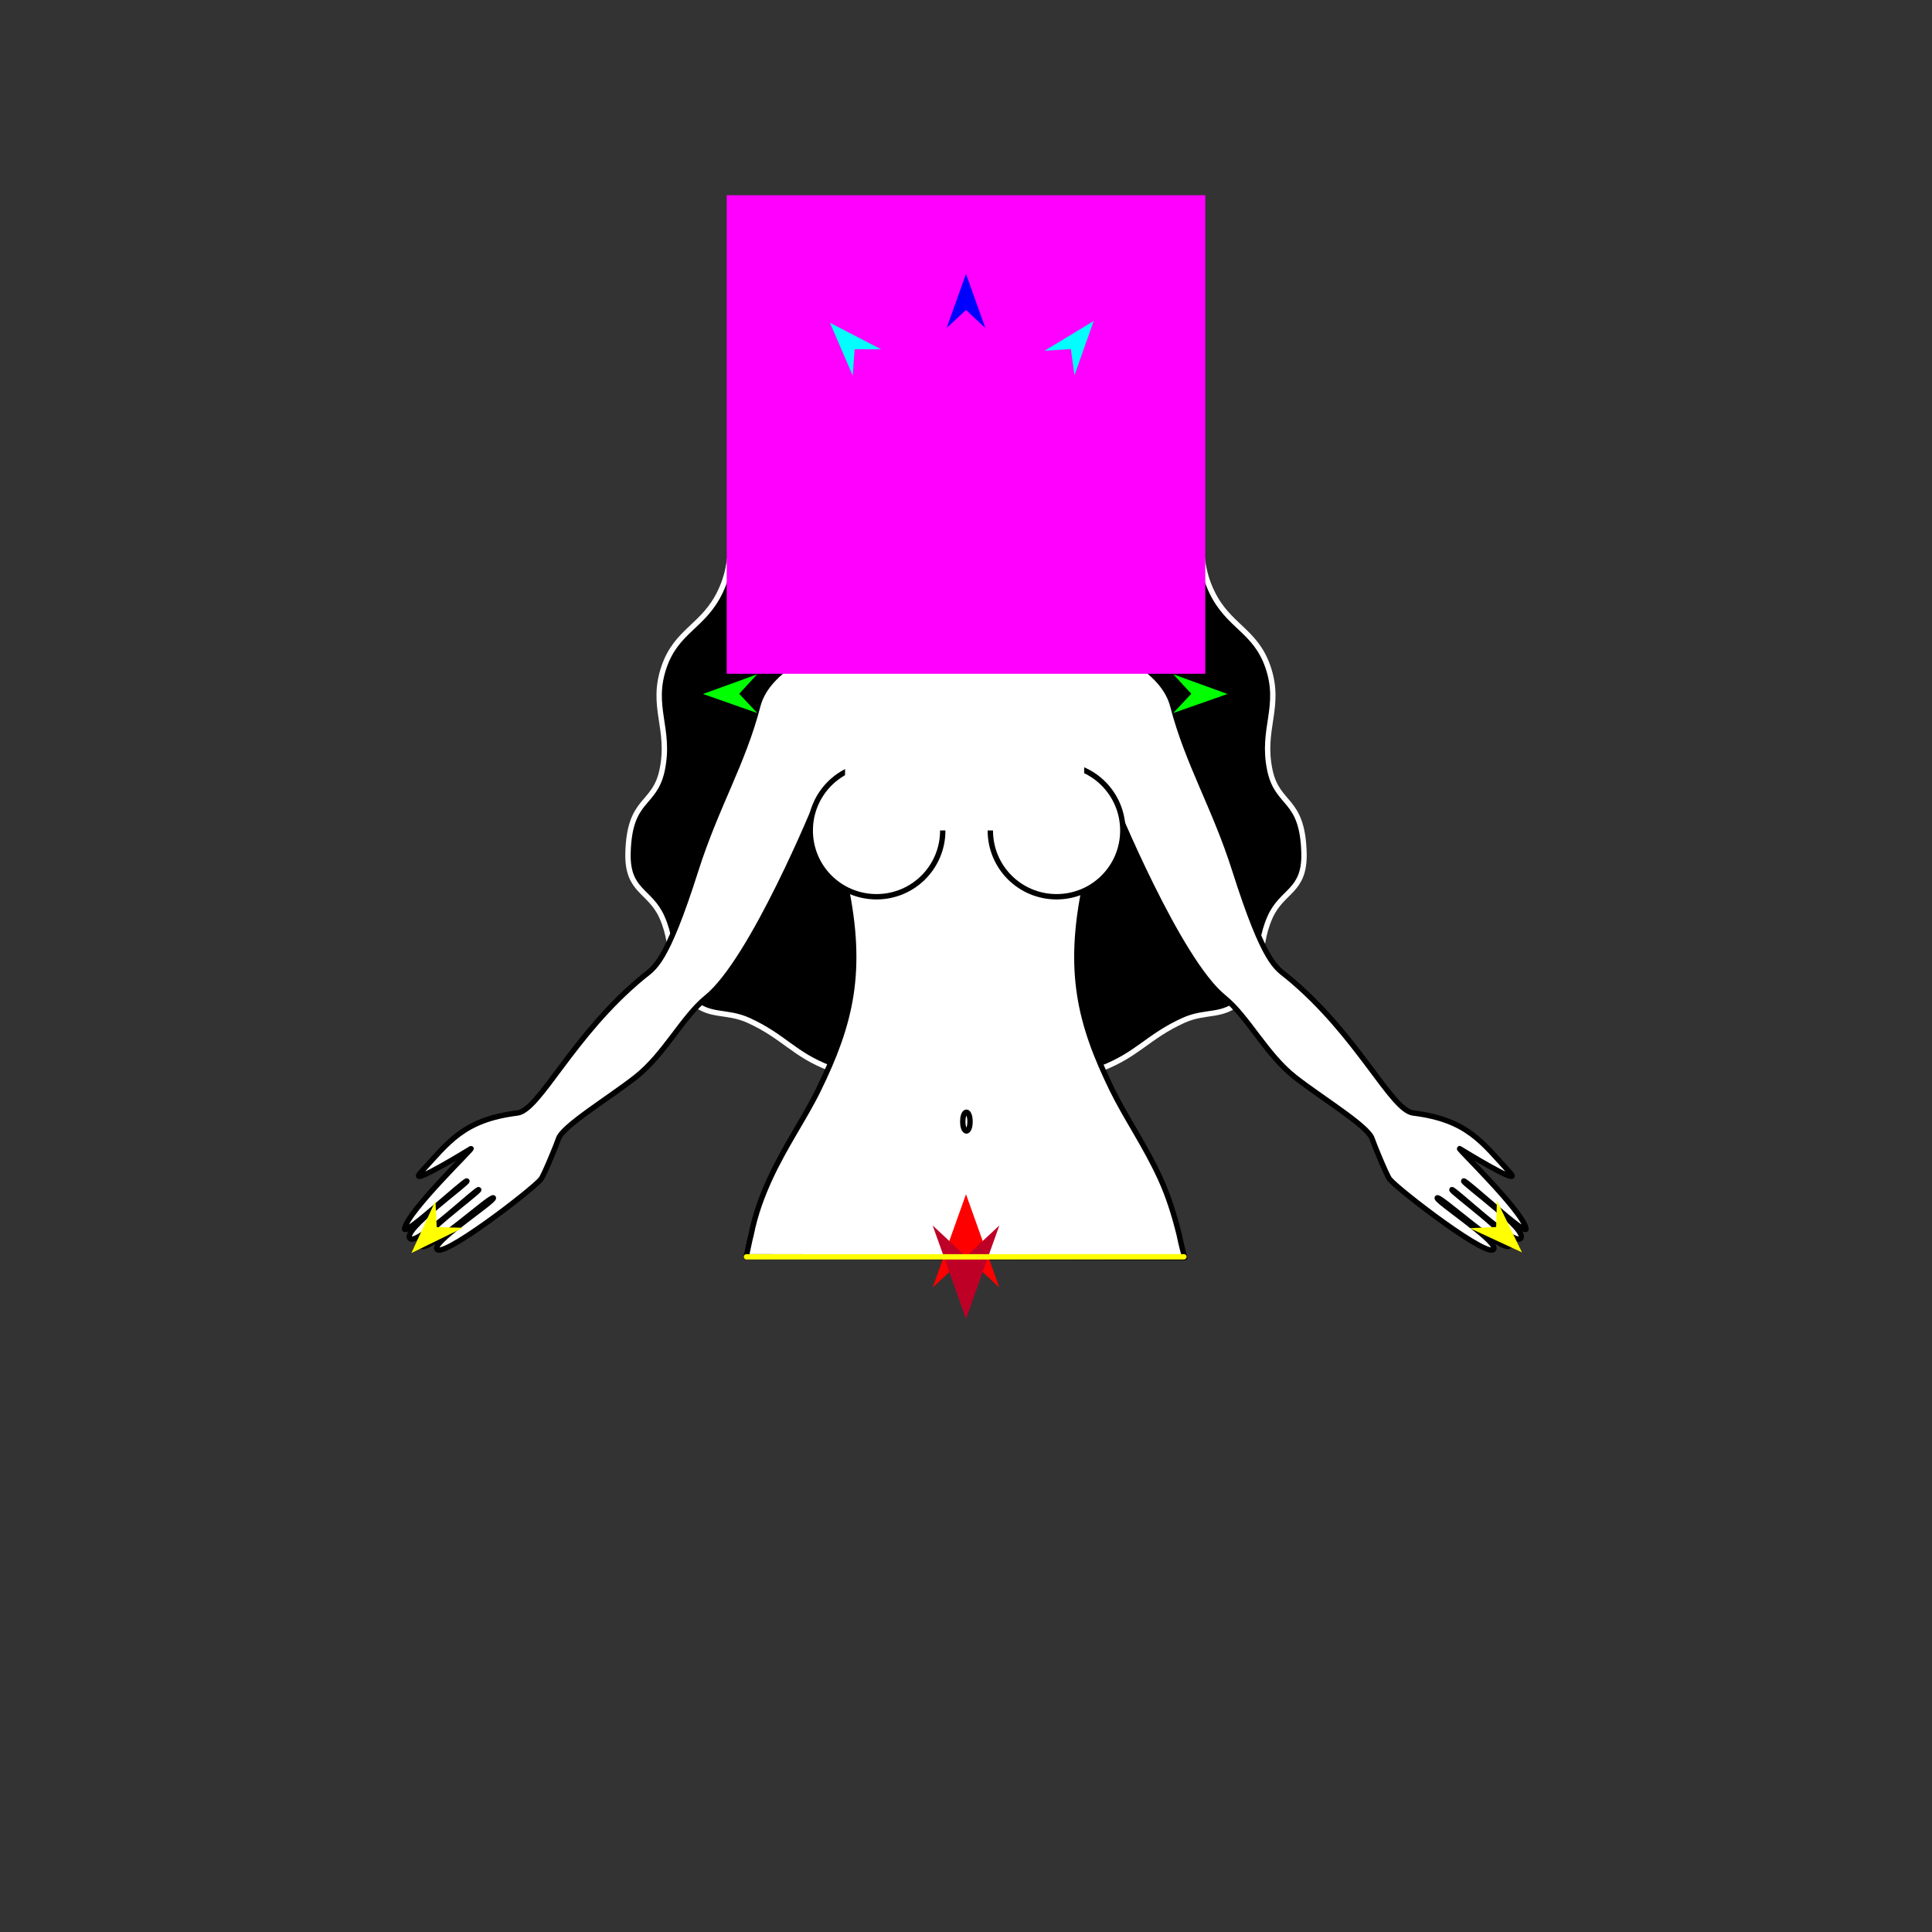 <?xml version="1.0" encoding="utf-8"?>
<!-- Generator: Moho 12.5 build 22414 -->
<!DOCTYPE svg PUBLIC "-//W3C//DTD SVG 1.1//EN" "http://www.w3.org/Graphics/SVG/1.1/DTD/svg11.dtd">
<svg version="1.1" id="Frame_0" xmlns="http://www.w3.org/2000/svg" xmlns:xlink="http://www.w3.org/1999/xlink" width="720px" height="720px">
<rect width="100%" height="100%" fill="#333333" stroke="none"/>
<g id="halves">
<g id="woman_top">
<g id="woman_top">
<path fill="#000000" fill-rule="evenodd" stroke="#ffffff" stroke-width="2" stroke-linecap="round" stroke-linejoin="round" d="M 360.387 400.453 C 381.103 400.445 388.625 406.742 410.626 398.134 C 424.126 392.853 427.779 386.321 440.964 380.296 C 449.475 376.407 455.686 379.336 462.426 372.844 C 472.144 363.482 467.824 354.279 473.248 341.923 C 477.740 331.691 486.310 332.391 485.963 317.959 C 485.461 297.088 476.089 300.513 473.248 287.038 C 469.963 271.457 477.713 263.425 472.475 248.387 C 467.762 234.856 457.784 233.485 451.603 220.558 C 444.109 204.881 451.183 194.052 441.554 179.588 C 435.074 169.853 427.476 172.234 419.191 162.098 C 410.494 151.459 413.228 144.737 405.927 135.412 C 394.959 121.405 381.029 114.573 360.387 114.495 C 339.453 114.416 325.231 121.242 314.073 135.419 C 306.750 144.723 309.504 151.461 300.809 162.098 C 292.523 172.233 284.926 169.853 278.446 179.588 C 268.817 194.052 275.891 204.881 268.397 220.558 C 262.217 233.485 252.238 234.856 247.525 248.387 C 242.287 263.425 250.037 271.457 246.752 287.038 C 243.911 300.513 234.539 297.088 234.037 317.959 C 233.691 332.391 242.260 331.691 246.752 341.923 C 252.176 354.279 247.855 363.483 257.574 372.844 C 264.314 379.336 270.525 376.407 279.036 380.296 C 292.221 386.321 295.823 392.985 309.373 398.135 C 330.965 406.341 339.352 400.462 360.387 400.453 Z"/>
<path fill="#ffffff" fill-rule="evenodd" stroke="#000000" stroke-width="2" stroke-linecap="round" stroke-linejoin="round" d="M 439.444 460.093 C 437.561 452.470 435.359 445.617 432.518 439.382 C 426.836 426.911 419.620 416.674 414.433 406.036 C 402.498 381.562 397.588 362.114 404.424 329.560 C 407.523 314.800 414.960 298.956 414.961 298.953 C 414.965 298.961 439.054 357.999 456.144 371.718 C 465.032 378.854 471.784 392.960 482.630 401.462 C 492.665 409.328 509.857 419.675 511.344 424.401 C 511.931 426.265 516.781 438.055 517.871 439.431 C 520.971 443.347 556.513 470.652 556.757 465.145 C 556.904 461.808 535.039 447.546 535.602 446.424 C 536.247 445.140 560.447 467.394 562.595 464.231 C 564.589 461.296 540.563 444.018 541.056 443.347 C 541.573 442.643 563.653 463.880 566.612 461.631 C 570.277 458.846 544.830 440.760 545.462 440.105 C 546.075 439.471 569.341 461.248 568.696 457.851 C 567.419 451.129 541.877 426.770 544.040 428.095 C 552.740 433.427 567.241 441.878 562.643 436.889 C 552.390 425.765 546.891 417.291 526.685 414.789 C 518.370 413.760 506.173 385.720 479.898 364.070 C 475.622 360.546 471.365 359.505 460.174 324.298 C 452.593 300.451 442.663 284.607 437.070 263.059 C 430.581 238.056 375.271 232.739 373.824 216.959 C 373.149 209.590 371.543 195.645 374.723 193.356 C 376.018 192.424 388.078 180.406 388.395 162.015 C 388.562 152.325 382.651 131.116 359.928 131.609 C 337.495 132.096 330.684 153.463 330.714 164.576 C 330.750 177.922 343.520 192.510 344.752 193.356 C 347.981 195.576 346.326 209.590 345.650 216.959 C 344.204 232.739 288.894 238.056 282.405 263.059 C 276.812 284.607 266.881 300.451 259.301 324.298 C 248.110 359.505 243.853 360.546 239.577 364.070 C 213.302 385.720 201.105 413.760 192.790 414.789 C 172.584 417.291 167.085 425.765 156.831 436.889 C 152.234 441.878 166.735 433.427 175.435 428.095 C 177.597 426.770 152.055 451.129 150.779 457.851 C 150.134 461.248 173.400 439.471 174.012 440.105 C 174.645 440.760 149.198 458.846 152.863 461.631 C 155.822 463.880 177.902 442.643 178.419 443.347 C 178.912 444.018 154.886 461.296 156.879 464.231 C 159.028 467.394 183.228 445.140 183.873 446.424 C 184.436 447.546 162.570 461.808 162.718 465.145 C 162.962 470.652 198.504 443.347 201.604 439.431 C 202.694 438.055 207.544 426.265 208.131 424.401 C 209.618 419.675 226.809 409.328 236.844 401.462 C 247.691 392.960 254.443 378.854 263.331 371.718 C 280.420 357.999 304.510 298.961 304.514 298.953 C 304.515 298.956 311.951 314.800 315.051 329.560 C 321.886 362.114 316.977 381.562 305.042 406.036 C 299.854 416.674 292.576 426.914 286.862 439.387 C 284.006 445.623 281.456 452.400 279.924 460.099 C 279.264 462.646 279.024 464.140 278.091 468.379 C 278.107 468.379 441.468 468.654 441.484 468.654 C 441.484 468.653 439.950 462.822 439.444 460.093 Z"/>
<path fill="#ffffff" fill-rule="evenodd" stroke="#000000" stroke-width="2" stroke-linecap="round" stroke-linejoin="round" d="M 326.647 284.810 C 340.314 284.810 351.339 295.834 351.339 309.501 C 351.339 323.167 340.314 334.192 326.647 334.192 C 312.981 334.191 301.956 323.167 301.957 309.501 C 301.957 295.834 312.981 284.810 326.647 284.810 Z"/>
<path fill="#ffffff" fill-rule="evenodd" stroke="#000000" stroke-width="2" stroke-linecap="round" stroke-linejoin="round" d="M 393.753 284.810 C 380.087 284.810 369.062 295.835 369.062 309.501 C 369.062 323.167 380.087 334.192 393.753 334.192 C 407.420 334.192 418.445 323.167 418.445 309.501 C 418.444 295.834 407.419 284.810 393.753 284.810 Z"/>
<path fill="#ffffff" fill-rule="evenodd" stroke="none" d="M 314.931 270.158 C 314.939 270.158 404.025 270.158 404.034 270.158 C 404.034 270.162 404.034 309.482 404.034 309.486 C 404.025 309.486 314.939 309.486 314.931 309.486 C 314.931 309.482 314.931 270.162 314.931 270.158 Z"/>
<path fill="none" stroke="#000000" stroke-width="2" stroke-linecap="round" stroke-linejoin="round" d="M 358.802 417.988 C 358.802 415.483 359.585 414.482 360.150 414.482 C 360.716 414.482 361.499 415.483 361.499 417.988 C 361.499 420.493 360.716 421.494 360.150 421.494 C 359.585 421.494 358.802 420.493 358.802 417.988 "/>
</g>
<g id="specs_3">
<path fill="#ff00ff" fill-rule="evenodd" stroke="none" d="M 270.829 251.090 C 270.847 251.090 449.153 251.090 449.171 251.090 C 449.171 251.072 449.171 72.766 449.171 72.748 C 449.153 72.748 270.847 72.748 270.829 72.748 C 270.829 72.766 270.829 251.072 270.829 251.090 Z"/>
<path fill="#ff0000" fill-rule="evenodd" stroke="none" d="M 360.000 445.055 C 360.001 445.059 372.416 479.821 372.417 479.825 C 372.416 479.824 360.001 468.272 360.000 468.271 C 359.999 468.272 347.584 479.824 347.583 479.825 C 347.584 479.821 359.999 445.059 360.000 445.055 Z"/>
<path fill="#0000ff" fill-rule="evenodd" stroke="none" d="M 360.000 102.034 C 360.001 102.036 367.212 122.229 367.213 122.231 C 367.212 122.230 360.001 115.520 360.000 115.520 C 359.999 115.520 352.788 122.230 352.787 122.231 C 352.788 122.229 359.999 102.036 360.000 102.034 Z"/>
<path fill="#00ff00" fill-rule="evenodd" stroke="none" d="M 261.989 258.625 C 261.991 258.624 282.147 251.310 282.149 251.309 C 282.149 251.310 275.475 258.556 275.475 258.557 C 275.475 258.557 282.221 265.735 282.222 265.736 C 282.220 265.735 261.991 258.625 261.989 258.625 Z"/>
<path fill="#ffff00" fill-rule="evenodd" stroke="none" d="M 153.329 466.962 C 153.330 466.960 162.279 447.475 162.280 447.473 C 162.280 447.474 162.751 457.313 162.751 457.314 C 162.752 457.314 172.600 457.553 172.601 457.553 C 172.599 457.554 153.331 466.961 153.329 466.962 Z"/>
<path fill="#ffff00" fill-rule="evenodd" stroke="none" d="M 567.189 466.723 C 567.188 466.721 557.849 447.420 557.849 447.418 C 557.848 447.419 557.575 457.266 557.575 457.267 C 557.573 457.267 547.733 457.703 547.732 457.703 C 547.734 457.704 567.187 466.722 567.189 466.723 Z"/>
<path fill="#00ff00" fill-rule="evenodd" stroke="none" d="M 457.444 258.625 C 457.442 258.624 437.285 251.310 437.283 251.309 C 437.284 251.310 443.957 258.556 443.958 258.557 C 443.957 258.557 437.211 265.735 437.211 265.736 C 437.213 265.735 457.442 258.625 457.444 258.625 Z"/>
<path fill="#00ffff" fill-rule="evenodd" stroke="none" d="M 407.591 119.629 C 407.590 119.631 400.432 139.843 400.431 139.845 C 400.431 139.844 399.075 130.087 399.075 130.086 C 399.074 130.086 389.245 130.735 389.244 130.735 C 389.246 130.734 407.589 119.630 407.591 119.629 Z"/>
<path fill="#00ffff" fill-rule="evenodd" stroke="none" d="M 309.297 120.299 C 309.297 120.301 317.787 139.990 317.788 139.992 C 317.788 139.991 318.490 130.166 318.490 130.165 C 318.491 130.165 328.341 130.157 328.342 130.157 C 328.340 130.156 309.298 120.300 309.297 120.299 Z"/>
<path fill="#be0027" fill-rule="evenodd" stroke="none" d="M 360.000 491.486 C 360.001 491.482 372.416 456.720 372.417 456.716 C 372.416 456.717 360.001 468.269 360.000 468.270 C 359.999 468.269 347.584 456.717 347.583 456.716 C 347.584 456.720 359.999 491.482 360.000 491.486 Z"/>
<path fill="none" stroke="#ffff00" stroke-width="2" stroke-linecap="round" stroke-linejoin="round" d="M 278.193 468.379 C 332.532 468.378 441.193 468.375 441.210 468.375 "/>
</g>
</g>
</g>
</svg>
